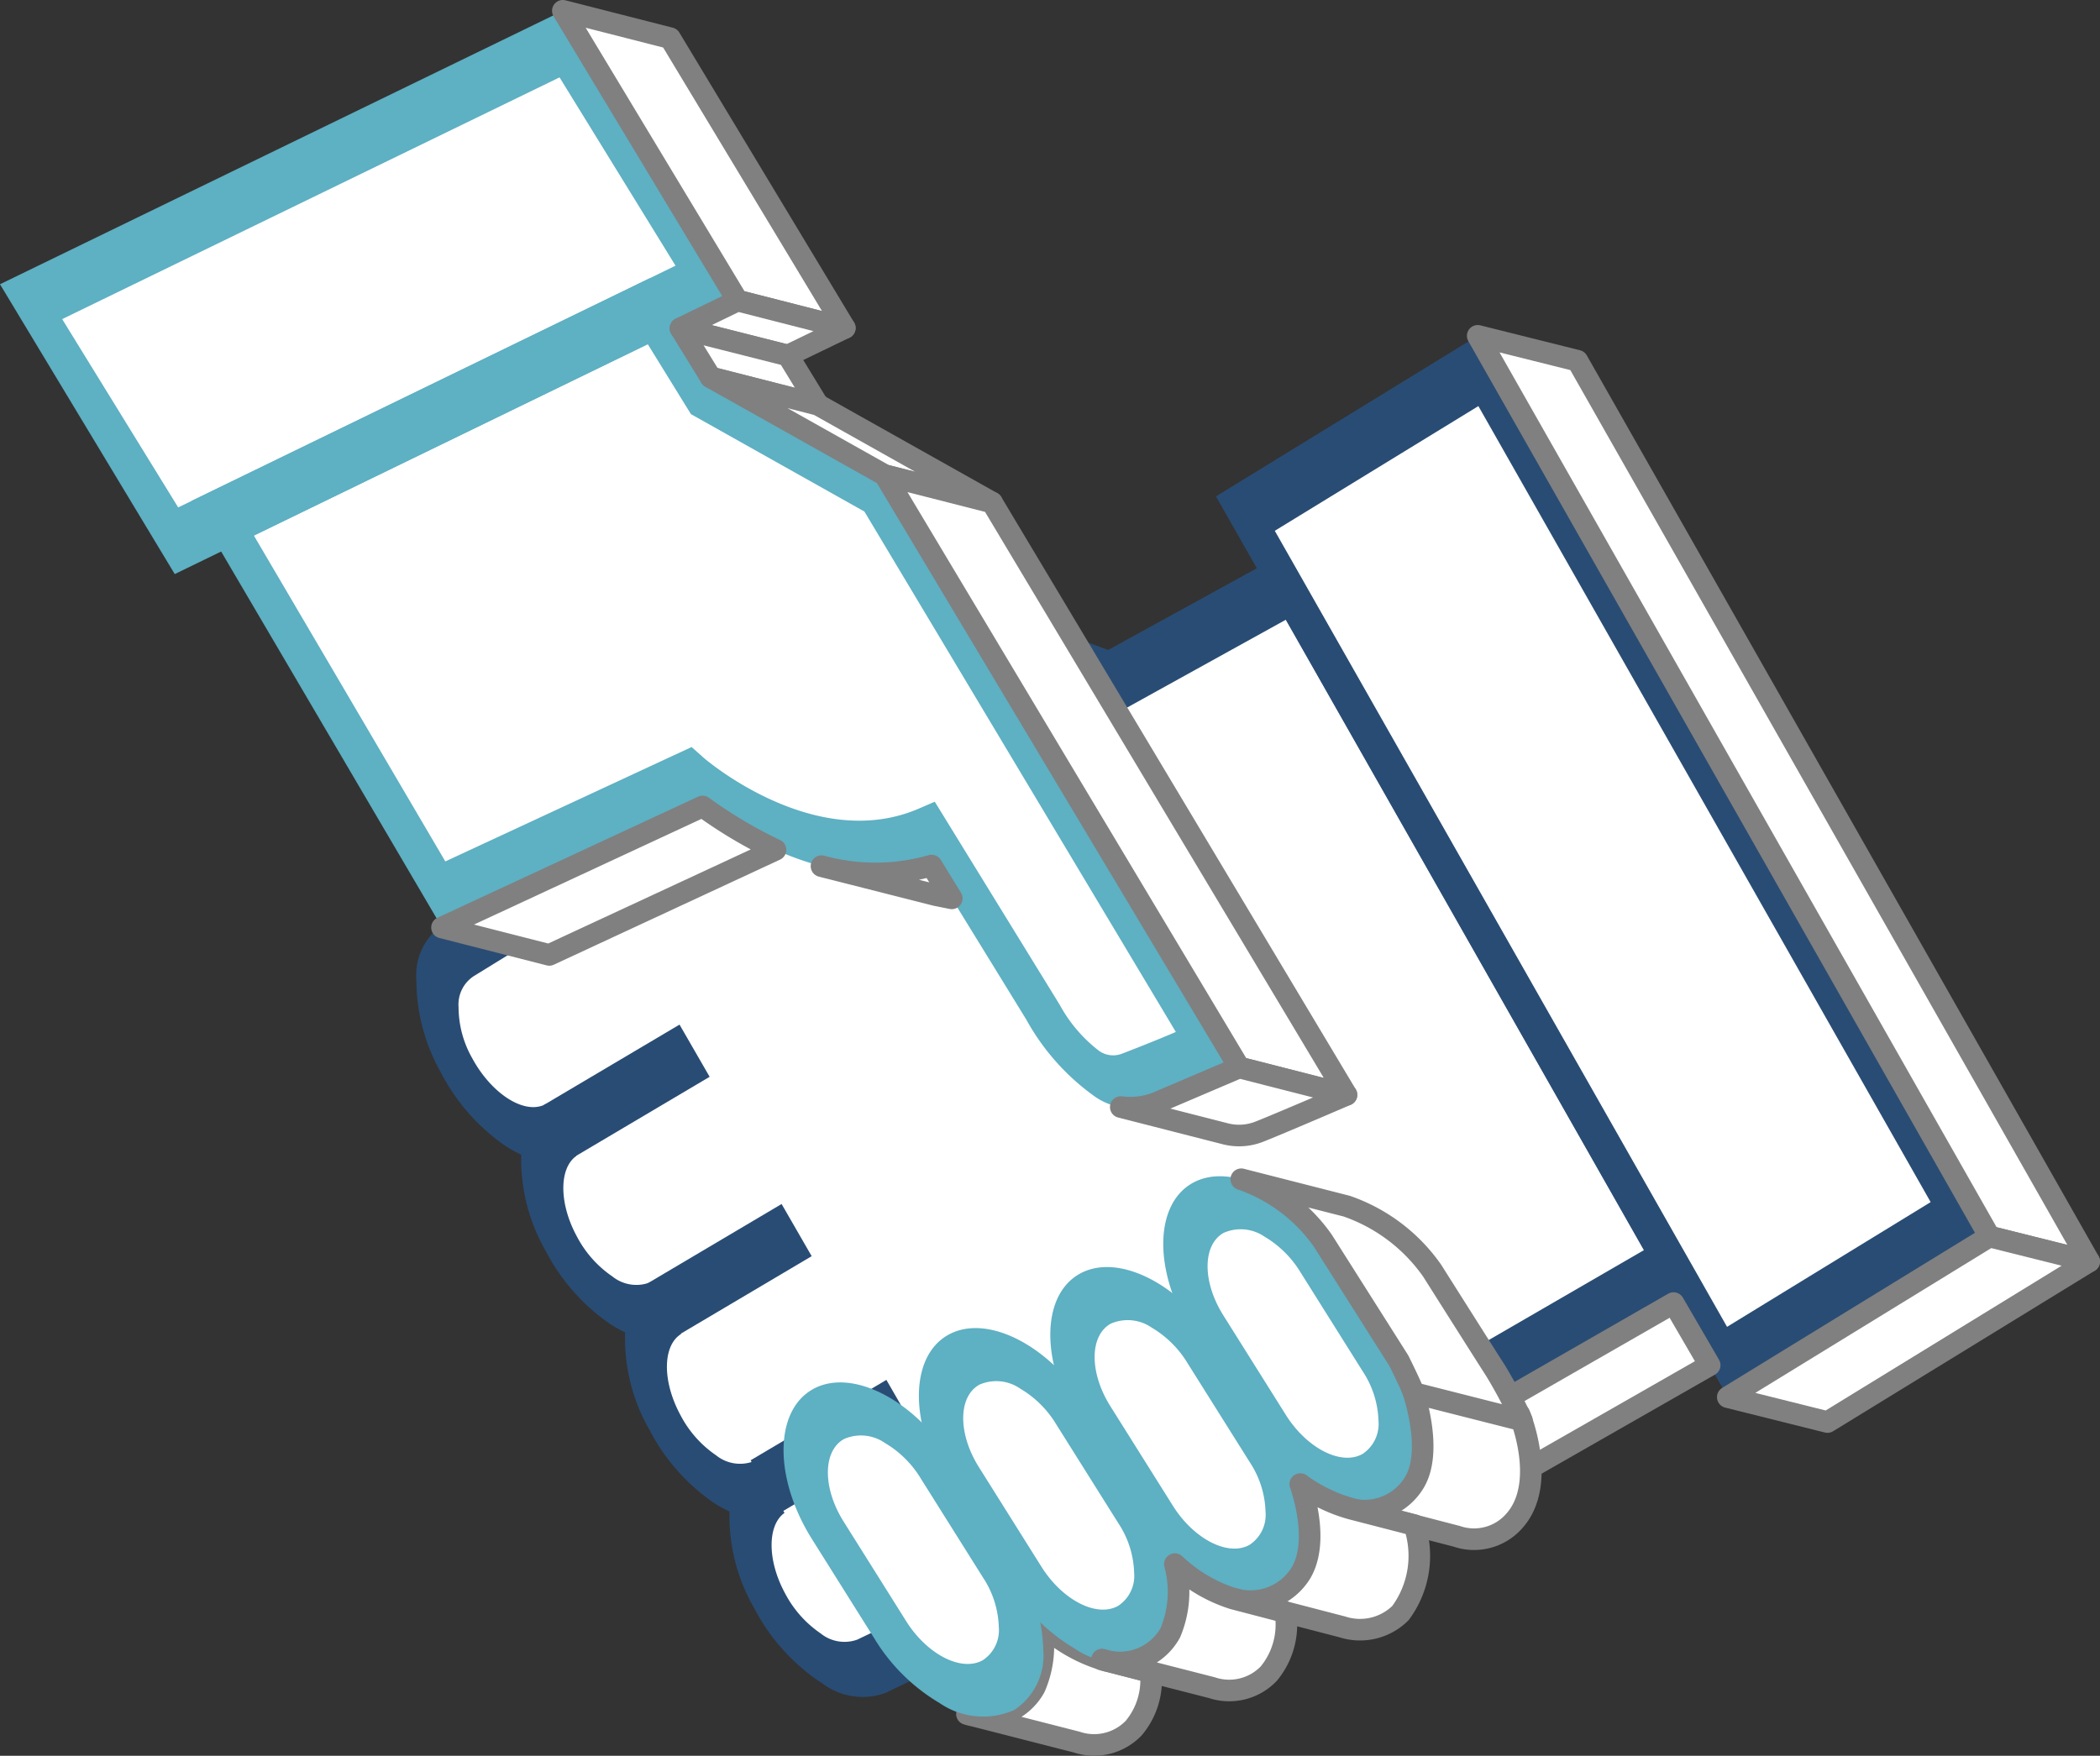 <svg xmlns="http://www.w3.org/2000/svg" width="97.273" height="81.348" viewBox="0 0 97.273 81.348">
  <rect x="0" y="0" width="97.273" height="81.348" fill="#333333" stroke="none"/>
  <g id="icon" transform="translate(-991.381 -1065.415)">
    <path id="Path_661" data-name="Path 661" d="M1024.313,1069.593l6.733,11.076-24.554,11.933-6.733-11.076Z" transform="translate(-1.971 -0.865)" fill="#fff"/>
    <path id="Path_662" data-name="Path 662" d="M1031.1,1085.778l2.414,3.917,8.049,4.521L1056.989,1120s-1.172.545-3.328,1.37-4.33-3.172-4.33-3.172l-5.045-8.2c-5.317,2.3-10.962-2.641-10.962-2.641L1021.6,1112.8l-10.237-17.433Z" transform="translate(-4.701 -4.672)" fill="#fff"/>
    <path id="Path_663" data-name="Path 663" d="M997.879,1080.243l26.071-12.669,8.092,13.427-26.07,12.671Zm25.915-9.582-23.039,11.2,5.373,8.726,23.037-11.2Z" transform="translate(-1.528 -0.39)" fill="#294c74"/>
    <path id="Path_664" data-name="Path 664" d="M1009.475,1094.1l21.222-10.315,2.83,4.591,8.062,4.529,16.418,27.441-.775.36c-.048.022-1.213.561-3.36,1.385a2.908,2.908,0,0,1-2.57-.41,10.729,10.729,0,0,1-3.157-3.556l-4.388-7.133c-4.485,1.418-9-1.522-10.606-2.737l-12.07,5.608Zm23.739,11.911c.052.044,5.139,4.423,9.952,2.344l.739-.32,5.782,9.4a6.811,6.811,0,0,0,1.824,2.141,1.128,1.128,0,0,0,1.052.139c1.1-.423,1.95-.772,2.509-1.012l-14.426-24.112-8.036-4.514-2-3.241-18.245,8.866,8.87,15.1,11.406-5.3Z" transform="translate(-4.256 -4.202)" fill="#294c74"/>
    <g id="Group_208" data-name="Group 208" transform="translate(1033.673 1122.408)">
      <path id="Path_665" data-name="Path 665" d="M1070.7,1145.412l2.9,4.618c1.37,2.181,3.624,3.328,5.005,2.548h0c1.383-.78,1.392-3.2.021-5.383l-2.9-4.619c-1.37-2.181-3.624-3.328-5.005-2.548h0C1069.338,1140.808,1069.328,1143.231,1070.7,1145.412Z" transform="translate(-1052.09 -1139.783)" fill="#fff"/>
      <path id="Path_666" data-name="Path 666" d="M1063.858,1150.916l2.9,4.619c1.37,2.181,3.623,3.328,5.005,2.547h0c1.383-.779,1.392-3.2.022-5.383l-2.9-4.619c-1.37-2.181-3.623-3.328-5.005-2.547h0C1062.5,1146.313,1062.487,1148.735,1063.858,1150.916Z" transform="translate(-1050.48 -1141.078)" fill="#fff"/>
      <path id="Path_667" data-name="Path 667" d="M1055.9,1154.613l2.9,4.619c1.371,2.181,3.623,3.328,5.005,2.547h0c1.383-.779,1.392-3.2.021-5.383l-2.9-4.619c-1.37-2.181-3.623-3.328-5.006-2.547h0C1054.538,1150.01,1054.528,1152.432,1055.9,1154.613Z" transform="translate(-1048.608 -1141.948)" fill="#fff"/>
      <path id="Path_668" data-name="Path 668" d="M1047.7,1157.9l2.9,4.619c1.371,2.181,3.624,3.328,5.006,2.547h0c1.383-.779,1.392-3.2.021-5.383l-2.9-4.619c-1.37-2.181-3.623-3.328-5.006-2.547h0C1046.341,1153.3,1046.331,1155.723,1047.7,1157.9Z" transform="translate(-1046.68 -1142.722)" fill="#fff"/>
    </g>
    <g id="Group_209" data-name="Group 209" transform="translate(1032.642 1121.182)">
      <path id="Path_669" data-name="Path 669" d="M1072.553,1150.066l-2.9-4.619c-1.772-2.822-1.76-5.939.028-6.949s4.687.468,6.461,3.289l2.9,4.618a7.966,7.966,0,0,1,1.32,4.153,3.026,3.026,0,0,1-1.346,2.8,3.559,3.559,0,0,1-3.462-.328A8.728,8.728,0,0,1,1072.553,1150.066Zm-1.425-9.262c-.983.554-.99,2.268-.016,3.818l2.9,4.619c.973,1.549,2.567,2.362,3.55,1.806a1.665,1.665,0,0,0,.739-1.537,4.387,4.387,0,0,0-.724-2.282l-2.9-4.617a4.794,4.794,0,0,0-1.648-1.628A1.951,1.951,0,0,0,1071.128,1140.8Z" transform="translate(-1050.742 -1138.18)" fill="#294c74"/>
      <path id="Path_670" data-name="Path 670" d="M1065.712,1155.57l-2.9-4.619c-1.773-2.822-1.761-5.939.028-6.95s4.687.467,6.461,3.289l2.9,4.617a7.967,7.967,0,0,1,1.32,4.154,3.025,3.025,0,0,1-1.346,2.8,3.558,3.558,0,0,1-3.462-.327A8.728,8.728,0,0,1,1065.712,1155.57Zm-1.425-9.262c-.983.554-.99,2.267-.016,3.819l2.9,4.618c.974,1.55,2.568,2.362,3.55,1.807a1.663,1.663,0,0,0,.739-1.536,4.379,4.379,0,0,0-.724-2.282l-2.9-4.617a4.79,4.79,0,0,0-1.648-1.627A1.953,1.953,0,0,0,1064.287,1146.308Z" transform="translate(-1049.133 -1139.475)" fill="#294c74"/>
      <path id="Path_671" data-name="Path 671" d="M1057.754,1159.267l-2.9-4.619c-1.773-2.822-1.76-5.939.028-6.95s4.687.467,6.46,3.289l2.9,4.617a7.974,7.974,0,0,1,1.321,4.154,3.025,3.025,0,0,1-1.347,2.8,3.558,3.558,0,0,1-3.462-.328A8.718,8.718,0,0,1,1057.754,1159.267Zm-1.426-9.262c-.984.555-.99,2.268-.015,3.819l2.9,4.618c.974,1.55,2.569,2.363,3.55,1.807a1.664,1.664,0,0,0,.74-1.536,4.391,4.391,0,0,0-.725-2.282l-2.9-4.617a4.78,4.78,0,0,0-1.648-1.627A1.953,1.953,0,0,0,1056.328,1150.005Z" transform="translate(-1047.261 -1140.345)" fill="#294c74"/>
      <path id="Path_672" data-name="Path 672" d="M1049.557,1162.558l-2.9-4.619c-1.772-2.821-1.761-5.938.028-6.949s4.687.467,6.461,3.289l2.9,4.617a7.969,7.969,0,0,1,1.32,4.154,3.025,3.025,0,0,1-1.346,2.8,3.558,3.558,0,0,1-3.462-.327A8.728,8.728,0,0,1,1049.557,1162.558Zm-1.426-9.262c-.983.554-.99,2.267-.015,3.818l2.9,4.619c.973,1.549,2.568,2.362,3.55,1.806a1.663,1.663,0,0,0,.739-1.536,4.381,4.381,0,0,0-.724-2.282l-2.9-4.618a4.786,4.786,0,0,0-1.648-1.627A1.953,1.953,0,0,0,1048.131,1153.3Z" transform="translate(-1045.333 -1141.119)" fill="#294c74"/>
    </g>
    <g id="Group_211" data-name="Group 211" transform="translate(1010.67 1080.974)">
      <g id="Group_210" data-name="Group 210">
        <path id="Path_673" data-name="Path 673" d="M1077.588,1087.733l-10.777,6.61,22.328,39.307,10.777-6.609Z" transform="translate(-1028.413 -1086.106)" fill="#fff"/>
        <path id="Path_674" data-name="Path 674" d="M1041.805,1102.7l7.073,2.568,8.247-4.692,17.943,31.59-17.353,10.233-16.869,6.99-2.858,1.373c-1.35.648-3.48-.72-4.733-3.041-1.179-2.183-1.164-4.444-.035-5.246l-.076.036c-1.35.649-3.48-.72-4.732-3.041-1.2-2.229-1.166-4.542.036-5.3l-.106.051c-1.35.648-3.48-.72-4.733-3.041-1.179-2.183-1.164-4.443-.035-5.245l-.076.036c-1.35.648-3.48-.72-4.733-3.041s-1.174-4.75.177-5.4l1.794-1.107,10.423-6.16s5.453,4.986,10.185,2.38l5.372,8.949s2.132,3.56,3.858,2.684l2.968-1.563Z" transform="translate(-1016.902 -1089.126)" fill="#fff"/>
        <path id="Path_675" data-name="Path 675" d="M1065.029,1093.044l12.123-7.439,23.707,41.733-12.123,7.44Zm12.155-4.183-9.43,5.778,20.949,36.882,9.431-5.779Z" transform="translate(-1027.994 -1085.605)" fill="#294c74"/>
        <path id="Path_676" data-name="Path 676" d="M1035.25,1151.02a9.321,9.321,0,0,1-3.008-3.4,8.54,8.54,0,0,1-1.138-4.464,6.174,6.174,0,0,1-.7-.385,9.3,9.3,0,0,1-3.007-3.4,8.5,8.5,0,0,1-1.127-4.514,6.6,6.6,0,0,1-.67-.372,9.311,9.311,0,0,1-3.007-3.4,8.538,8.538,0,0,1-1.137-4.464,6.011,6.011,0,0,1-.7-.385,9.31,9.31,0,0,1-3.009-3.4,8.729,8.729,0,0,1-1.146-4.293,2.837,2.837,0,0,1,1.334-2.65l12.224-7.272.4-.23.548.5c.2.182,5,4.448,9.25,2.11l.658-.364,6.056,10.09c.06.1,1.477,2.435,2.521,1.9l2.24-1.18-12.738-21.725,9.549,3.517,8.253-4.537,19.3,33.974-18.144,10.525-16.847,6.98-2.858,1.371a3.077,3.077,0,0,1-2.883-.39C1035.4,1151.111,1035.323,1151.067,1035.25,1151.02Zm21.622-49.181-8.645,4.784-4.315-1.826,10.376,17.31-3.7,1.95c-1.89.959-4.221-1.85-5.187-3.467l-4.71-7.846c-4.022,1.653-7.964-.275-9.5-1.493l-10.046,5.938-1.835,1.13a1.566,1.566,0,0,0-.755,1.469,4.806,4.806,0,0,0,.629,2.359c.892,1.652,2.4,2.62,3.36,2.156l.076-.035,1.387,2.416c-.805.571-.8,2.2.021,3.714a5.1,5.1,0,0,0,1.652,1.867,1.773,1.773,0,0,0,1.706.289l.106-.051,1.367,2.43c-.859.54-.872,2.188-.028,3.751a5.1,5.1,0,0,0,1.652,1.867,1.767,1.767,0,0,0,1.7.292l.076-.037,1.393,2.414c-.8.571-.8,2.2.02,3.714a5.11,5.11,0,0,0,1.653,1.868,1.755,1.755,0,0,0,1.7.289l2.88-1.383,16.813-6.961,16.742-9.7Z" transform="translate(-1016.603 -1088.683)" fill="#294c74"/>
        <path id="Path_677" data-name="Path 677" d="M1025.711,1133.476l6.288-3.725-1.395-2.418-6.288,3.725Z" transform="translate(-1018.417 -1095.42)" fill="#294c74"/>
        <path id="Path_678" data-name="Path 678" d="M1031.89,1144.344l6.289-3.725-1.393-2.417-6.289,3.725Z" transform="translate(-1019.871 -1097.977)" fill="#294c74"/>
        <path id="Path_679" data-name="Path 679" d="M1038.237,1155l6.289-3.725-1.393-2.417-6.289,3.725Z" transform="translate(-1021.364 -1100.484)" fill="#294c74"/>
        <path id="Path_680" data-name="Path 680" d="M1085.5,1086.76l-4.619-1.155,23.706,41.733,4.618,1.155Z" transform="translate(-1031.722 -1085.605)" fill="#fff" stroke="gray" stroke-linejoin="round" stroke-width="1"/>
      </g>
      <path id="Path_681" data-name="Path 681" d="M1096.027,1147.613l4.618,1.154,12.123-7.44-4.618-1.155Z" transform="translate(-1035.285 -1098.44)" fill="#fff" stroke="gray" stroke-linejoin="round" stroke-width="1"/>
      <path id="Path_682" data-name="Path 682" d="M1075.683,1154.876l-4.6-1.163,16.565-9.51,1.674,2.878Z" transform="translate(-1029.417 -1099.388)" fill="#fff" stroke="gray" stroke-linejoin="round" stroke-width="1"/>
    </g>
    <path id="Path_683" data-name="Path 683" d="M1058.458,1165.862a3.448,3.448,0,0,1-.786,2.588,2.542,2.542,0,0,1-2.645.65l-5.081-1.3a2.654,2.654,0,0,0,3.138-1.226,4.759,4.759,0,0,0,.278-3,7.119,7.119,0,0,0,3.061,1.761Z" transform="translate(-13.776 -22.971)" fill="#fff" stroke="gray" stroke-linejoin="round" stroke-width="1"/>
    <path id="Path_684" data-name="Path 684" d="M1017.816,1067.934l6.733,11.076-24.554,11.933-6.733-11.076Z" transform="translate(-0.442 -0.475)" fill="#fff"/>
    <path id="Path_685" data-name="Path 685" d="M1024.6,1084.119l2.415,3.917,8.049,4.521,15.427,25.785s-1.172.545-3.328,1.37-4.33-3.172-4.33-3.172l-5.045-8.2c-5.317,2.3-10.962-2.641-10.962-2.641l-11.722,5.445-10.237-17.433Z" transform="translate(-3.172 -4.282)" fill="#fff"/>
    <path id="Path_686" data-name="Path 686" d="M991.381,1078.585l26.071-12.67,8.092,13.428-26.069,12.67ZM1017.3,1069l-23.039,11.2,5.374,8.725,23.037-11.2Z" transform="translate(0 0)" fill="#5eb0c3"/>
    <path id="Path_687" data-name="Path 687" d="M1002.977,1092.437l21.222-10.315,2.83,4.591,8.062,4.529,16.418,27.441-.776.36c-.048.022-1.213.561-3.36,1.385a2.909,2.909,0,0,1-2.57-.41,10.733,10.733,0,0,1-3.157-3.555l-4.388-7.134c-4.484,1.418-9-1.522-10.606-2.737l-12.07,5.608Zm23.74,11.911c.051.044,5.139,4.423,9.952,2.344l.739-.32,5.782,9.4a6.8,6.8,0,0,0,1.824,2.141,1.129,1.129,0,0,0,1.052.139c1.1-.423,1.95-.772,2.509-1.012l-14.426-24.112-8.036-4.514-2-3.241-18.245,8.866,8.869,15.1,11.407-5.3Z" transform="translate(-2.728 -3.812)" fill="#5eb0c3"/>
    <g id="Group_212" data-name="Group 212" transform="translate(1028.703 1121.139)">
      <path id="Path_688" data-name="Path 688" d="M1064.2,1143.753l2.9,4.618c1.371,2.181,3.623,3.328,5.005,2.548h0c1.383-.78,1.392-3.2.021-5.383l-2.9-4.619c-1.37-2.181-3.623-3.328-5.005-2.548h0C1062.84,1139.149,1062.83,1141.572,1064.2,1143.753Z" transform="translate(-1045.592 -1138.124)" fill="#fff"/>
      <path id="Path_689" data-name="Path 689" d="M1057.36,1149.257l2.9,4.619c1.371,2.181,3.624,3.328,5.005,2.548h0c1.383-.78,1.392-3.2.021-5.384l-2.9-4.619c-1.371-2.181-3.623-3.328-5.005-2.547h0C1056,1144.654,1055.989,1147.076,1057.36,1149.257Z" transform="translate(-1043.983 -1139.419)" fill="#fff"/>
      <path id="Path_690" data-name="Path 690" d="M1049.4,1152.954l2.9,4.619c1.371,2.181,3.623,3.327,5.006,2.548h0c1.382-.78,1.392-3.2.021-5.384l-2.9-4.618c-1.371-2.181-3.623-3.328-5-2.548h0C1048.041,1148.351,1048.031,1150.773,1049.4,1152.954Z" transform="translate(-1042.111 -1140.289)" fill="#fff"/>
      <path id="Path_691" data-name="Path 691" d="M1041.2,1156.245l2.9,4.619c1.371,2.181,3.623,3.328,5.005,2.547h0c1.383-.779,1.392-3.2.021-5.383l-2.9-4.619c-1.371-2.181-3.623-3.328-5.005-2.547h0C1039.843,1151.642,1039.833,1154.064,1041.2,1156.245Z" transform="translate(-1040.182 -1141.063)" fill="#fff"/>
    </g>
    <g id="Group_213" data-name="Group 213" transform="translate(1027.673 1119.913)">
      <path id="Path_692" data-name="Path 692" d="M1066.056,1148.407l-2.9-4.619c-1.772-2.822-1.76-5.939.028-6.949s4.687.469,6.461,3.29l2.9,4.617a7.965,7.965,0,0,1,1.32,4.154,3.026,3.026,0,0,1-1.346,2.8,3.558,3.558,0,0,1-3.462-.328A8.714,8.714,0,0,1,1066.056,1148.407Zm-1.426-9.262c-.984.554-.99,2.267-.015,3.818l2.9,4.619c.973,1.549,2.567,2.362,3.55,1.806a1.664,1.664,0,0,0,.739-1.537,4.381,4.381,0,0,0-.724-2.281l-2.9-4.618a4.8,4.8,0,0,0-1.648-1.628A1.952,1.952,0,0,0,1064.63,1139.145Z" transform="translate(-1044.244 -1136.521)" fill="#5eb0c3"/>
      <path id="Path_693" data-name="Path 693" d="M1059.215,1153.911l-2.9-4.619c-1.772-2.822-1.76-5.939.028-6.95s4.687.467,6.461,3.289l2.9,4.617a7.969,7.969,0,0,1,1.32,4.154,3.024,3.024,0,0,1-1.346,2.8,3.558,3.558,0,0,1-3.462-.327A8.712,8.712,0,0,1,1059.215,1153.911Zm-1.426-9.262c-.984.554-.99,2.268-.015,3.819l2.9,4.619c.974,1.55,2.568,2.362,3.55,1.806a1.663,1.663,0,0,0,.739-1.537,4.382,4.382,0,0,0-.724-2.282l-2.9-4.617a4.781,4.781,0,0,0-1.648-1.627A1.953,1.953,0,0,0,1057.789,1144.649Z" transform="translate(-1042.635 -1137.816)" fill="#5eb0c3"/>
      <path id="Path_694" data-name="Path 694" d="M1051.256,1157.609l-2.9-4.619c-1.773-2.822-1.76-5.939.028-6.95s4.687.467,6.46,3.289l2.9,4.618a7.965,7.965,0,0,1,1.321,4.153,3.025,3.025,0,0,1-1.347,2.8,3.556,3.556,0,0,1-3.462-.327A8.711,8.711,0,0,1,1051.256,1157.609Zm-1.426-9.262c-.984.555-.99,2.269-.015,3.819l2.9,4.618c.974,1.55,2.569,2.363,3.55,1.806a1.663,1.663,0,0,0,.74-1.536,4.385,4.385,0,0,0-.725-2.282l-2.9-4.617a4.774,4.774,0,0,0-1.648-1.627A1.952,1.952,0,0,0,1049.83,1148.346Z" transform="translate(-1040.763 -1138.686)" fill="#5eb0c3"/>
      <path id="Path_695" data-name="Path 695" d="M1043.059,1160.9l-2.9-4.619c-1.773-2.822-1.76-5.939.028-6.95s4.687.467,6.46,3.289l2.9,4.617a7.975,7.975,0,0,1,1.321,4.154,3.025,3.025,0,0,1-1.347,2.8,3.558,3.558,0,0,1-3.462-.327A8.72,8.72,0,0,1,1043.059,1160.9Zm-1.426-9.262c-.984.554-.99,2.268-.015,3.819l2.9,4.618c.973,1.549,2.567,2.362,3.55,1.807a1.663,1.663,0,0,0,.74-1.537,4.385,4.385,0,0,0-.725-2.282l-2.9-4.617a4.78,4.78,0,0,0-1.648-1.627A1.952,1.952,0,0,0,1041.633,1151.637Z" transform="translate(-1038.835 -1139.46)" fill="#5eb0c3"/>
    </g>
    <path id="Path_696" data-name="Path 696" d="M1078.041,1156.2l-5.115-1.328a2.691,2.691,0,0,0,3.162-1.188c.916-1.567-.143-4.421-.143-4.421l5,1.289s1.351,3.23-.279,4.979A2.475,2.475,0,0,1,1078.041,1156.2Z" transform="translate(-19.181 -19.604)" fill="#fff" stroke="gray" stroke-linejoin="round" stroke-width="1"/>
    <path id="Path_697" data-name="Path 697" d="M1071.445,1137.95l-4.885-1.247a7.659,7.659,0,0,1,3.782,2.853l3.515,5.55s.456.906.7,1.5l5,1.269a22.485,22.485,0,0,0-1.216-2.3c-.574-.893-2.941-4.64-2.941-4.64A8.045,8.045,0,0,0,1071.445,1137.95Z" transform="translate(-17.683 -16.651)" fill="#fff" stroke="gray" stroke-linejoin="round" stroke-width="1"/>
    <path id="Path_698" data-name="Path 698" d="M1074.453,1157.068a4.458,4.458,0,0,1-.639,4.078,2.66,2.66,0,0,1-2.693.641l-5.074-1.318a2.745,2.745,0,0,0,3.162-1.188c.774-1.328.228-3.323-.034-4.111a7.275,7.275,0,0,0,2.39,1.152Z" transform="translate(-17.563 -20.995)" fill="#fff" stroke="gray" stroke-linejoin="round" stroke-width="1"/>
    <path id="Path_699" data-name="Path 699" d="M1066.621,1162.249a3.564,3.564,0,0,1-.769,2.843,2.539,2.539,0,0,1-2.644.649l-5.082-1.3a2.663,2.663,0,0,0,3.162-1.236,4.884,4.884,0,0,0,.213-3.186,6.979,6.979,0,0,0,2.707,1.6Z" transform="translate(-15.7 -22.135)" fill="#fff" stroke="gray" stroke-linejoin="round" stroke-width="1"/>
    <path id="Path_700" data-name="Path 700" d="M1038.531,1080.611l-4.969-1.269-8.092-13.428,4.969,1.269Z" transform="translate(-8.018 0)" fill="#fff" stroke="gray" stroke-linejoin="round" stroke-width="1"/>
    <path id="Path_701" data-name="Path 701" d="M1040.207,1084.741l-2.639,1.275-4.974-1.259,2.644-1.285Z" transform="translate(-9.694 -4.13)" fill="#fff" stroke="gray" stroke-linejoin="round" stroke-width="1"/>
    <path id="Path_702" data-name="Path 702" d="M1037.568,1086.411l-4.974-1.259,1.4,2.273,4.97,1.269Z" transform="translate(-9.694 -4.525)" fill="#fff" stroke="gray" stroke-linejoin="round" stroke-width="1"/>
    <path id="Path_703" data-name="Path 703" d="M1047.458,1093.923l-4.969-1.269-8.062-4.529,4.969,1.269Z" transform="translate(-10.125 -5.224)" fill="#fff" stroke="gray" stroke-linejoin="round" stroke-width="1"/>
    <path id="Path_704" data-name="Path 704" d="M1066.356,1122.757l-4.969-1.269-16.419-27.441,4.969,1.269Z" transform="translate(-12.605 -6.617)" fill="#fff" stroke="gray" stroke-linejoin="round" stroke-width="1"/>
    <path id="Path_705" data-name="Path 705" d="M1059.263,1131.764l4.888,1.25a2.554,2.554,0,0,0,1.541-.114c.839-.328,4.027-1.7,4.027-1.7l-4.969-1.269-3.641,1.554A3.374,3.374,0,0,1,1059.263,1131.764Z" transform="translate(-15.967 -15.057)" fill="#fff" stroke="gray" stroke-linejoin="round" stroke-width="1"/>
    <path id="Path_706" data-name="Path 706" d="M1046.436,1119.071l-5.3-1.345a9.448,9.448,0,0,0,5.1-.028l.935,1.52Z" transform="translate(-11.703 -12.18)" fill="#fff" stroke="gray" stroke-linejoin="round" stroke-width="1"/>
    <path id="Path_707" data-name="Path 707" d="M1018.152,1119.727l4.969,1.269,10.479-4.869a21.275,21.275,0,0,1-3.379-2.008Z" transform="translate(-6.297 -11.338)" fill="#fff" stroke="gray" stroke-linejoin="round" stroke-width="1"/>
  </g>
</svg>
